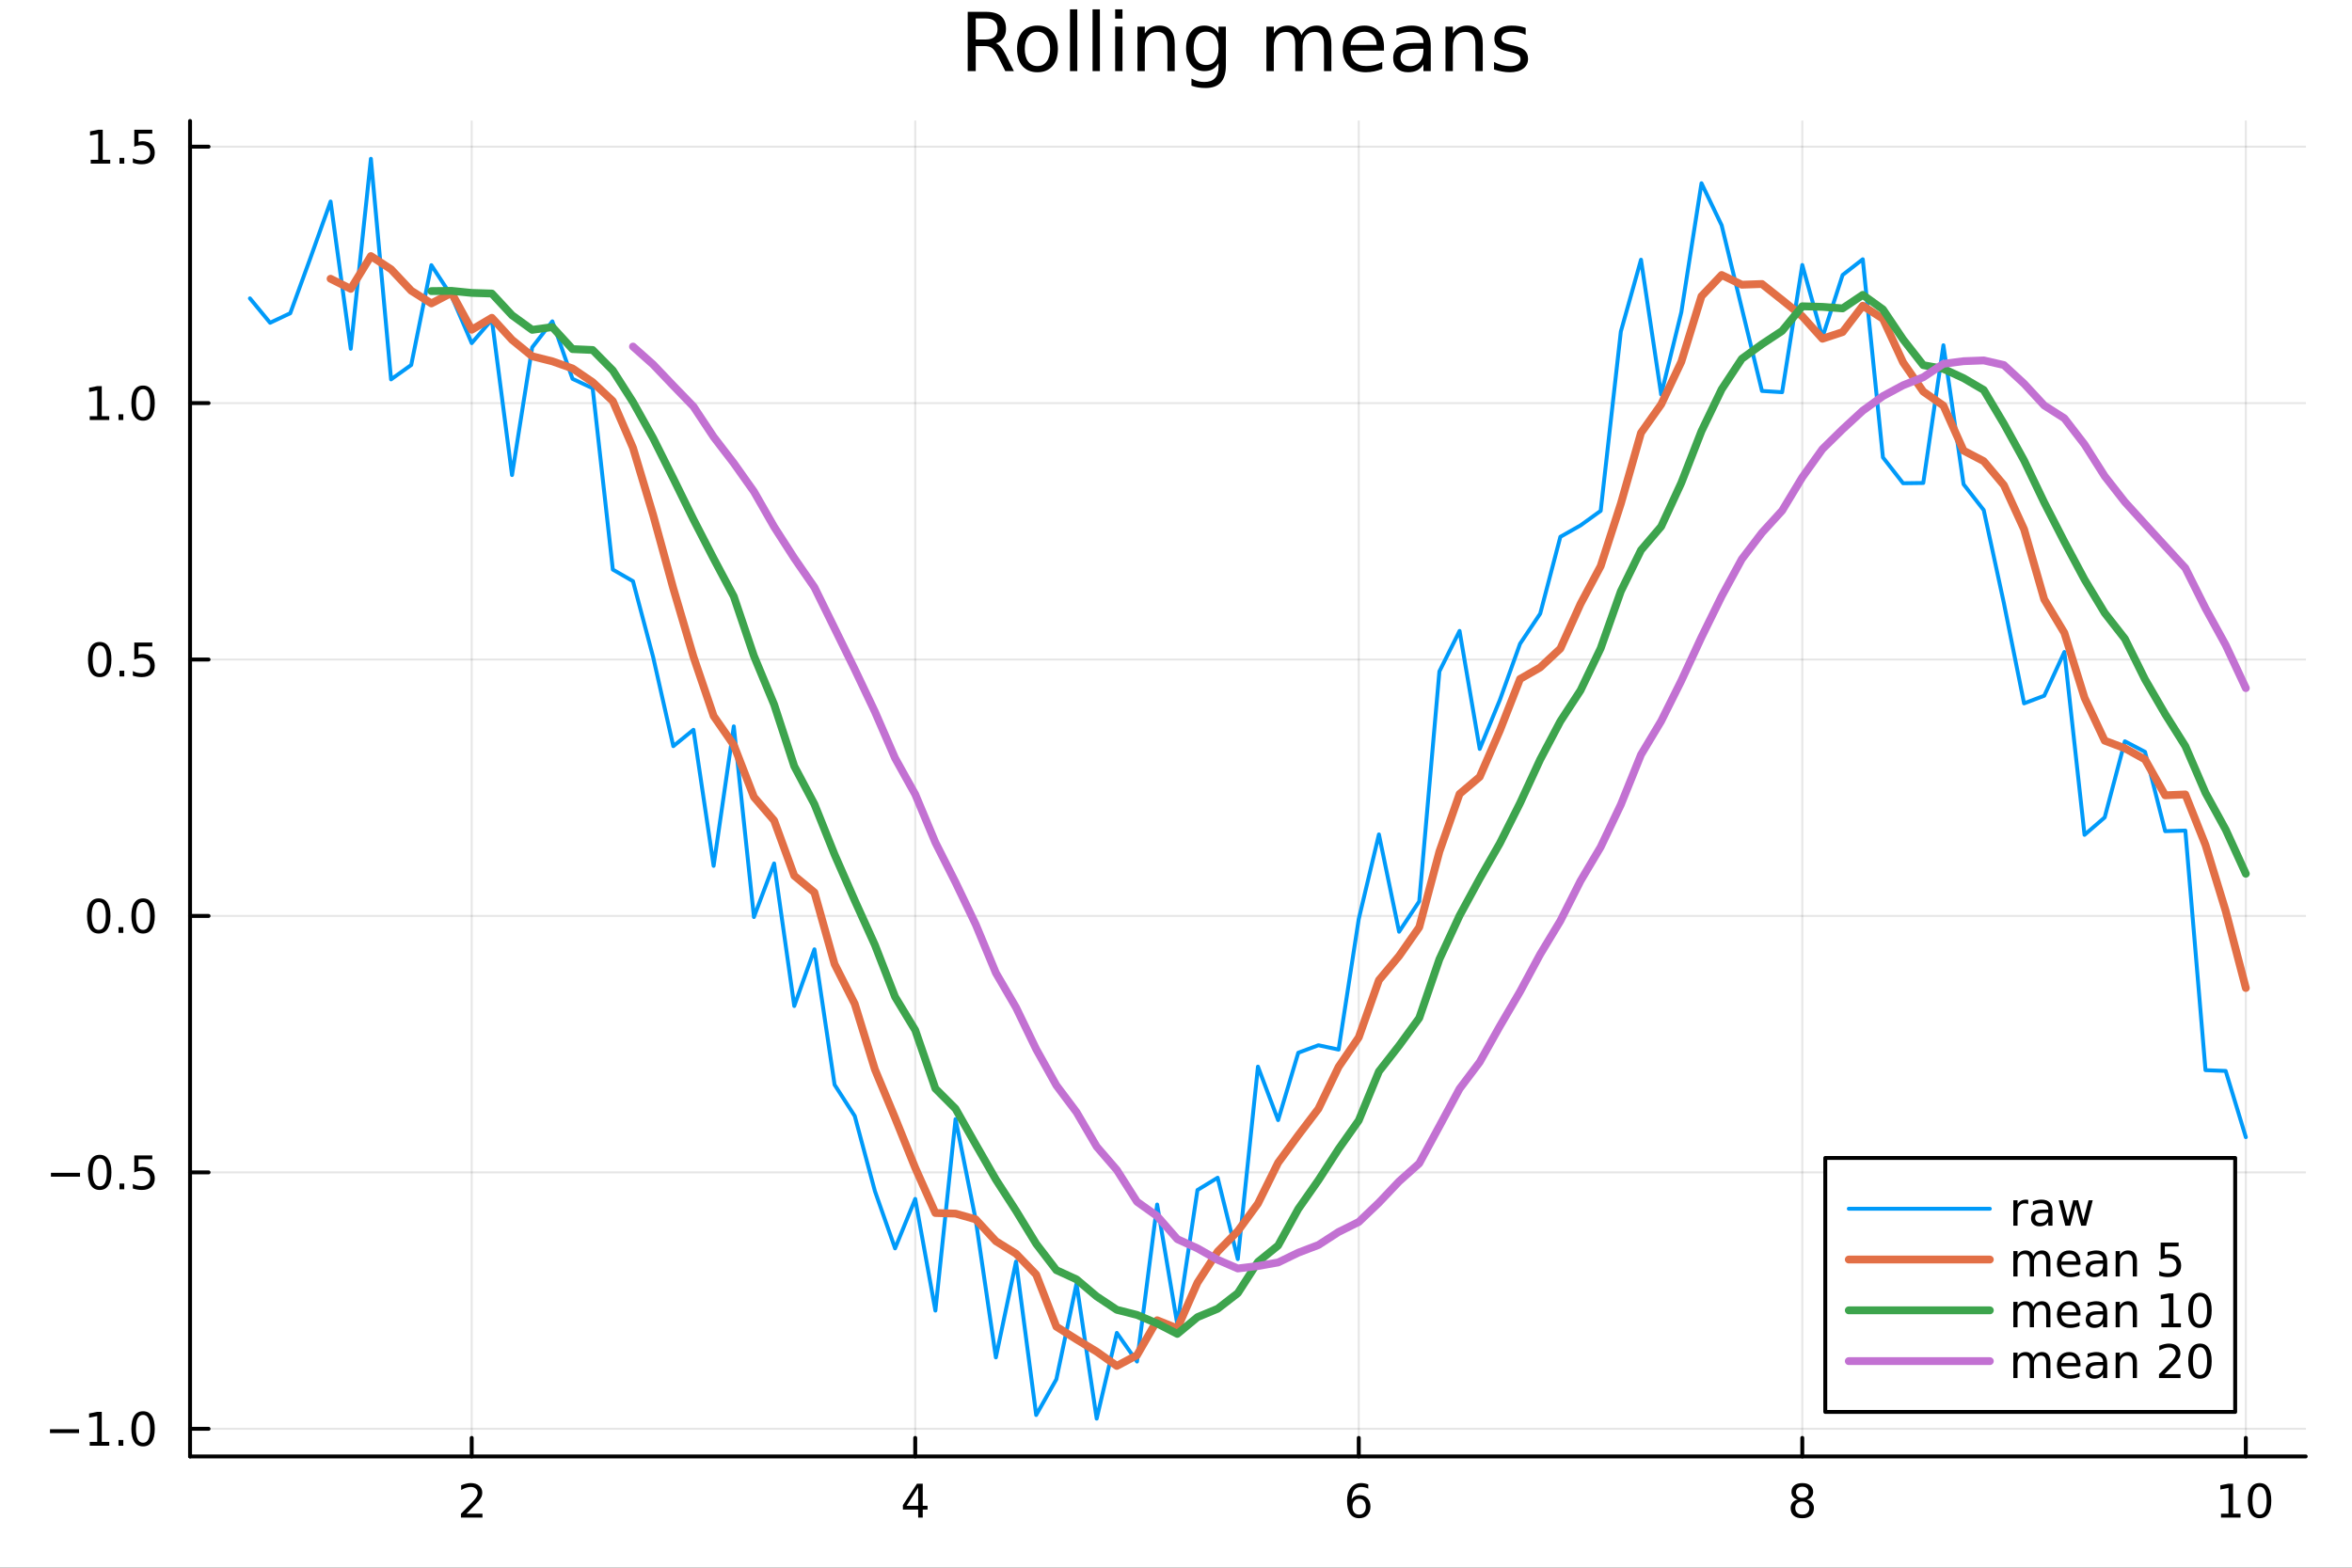 <?xml version="1.0" encoding="utf-8"?>
<svg xmlns="http://www.w3.org/2000/svg" xmlns:xlink="http://www.w3.org/1999/xlink" width="600" height="400" viewBox="0 0 2400 1600">
<rect x="0" y="0" width="2400" height="1600" fill="#333333" stroke="none"/>
<defs>
  <clipPath id="clip100">
    <rect x="0" y="0" width="2400" height="1600"/>
  </clipPath>
</defs>
<path clip-path="url(#clip100)" d="M0 1600 L2400 1600 L2400 0 L0 0  Z" fill="#ffffff" fill-rule="evenodd" fill-opacity="1"/>
<defs>
  <clipPath id="clip101">
    <rect x="480" y="0" width="1681" height="1600"/>
  </clipPath>
</defs>
<path clip-path="url(#clip100)" d="M193.936 1486.45 L2352.76 1486.45 L2352.76 123.472 L193.936 123.472  Z" fill="#ffffff" fill-rule="evenodd" fill-opacity="1"/>
<defs>
  <clipPath id="clip102">
    <rect x="193" y="123" width="2160" height="1364"/>
  </clipPath>
</defs>
<polyline clip-path="url(#clip102)" style="stroke:#000000; stroke-linecap:round; stroke-linejoin:round; stroke-width:2; stroke-opacity:0.1; fill:none" points="481.326,1486.45 481.326,123.472 "/>
<polyline clip-path="url(#clip102)" style="stroke:#000000; stroke-linecap:round; stroke-linejoin:round; stroke-width:2; stroke-opacity:0.1; fill:none" points="933.909,1486.45 933.909,123.472 "/>
<polyline clip-path="url(#clip102)" style="stroke:#000000; stroke-linecap:round; stroke-linejoin:round; stroke-width:2; stroke-opacity:0.1; fill:none" points="1386.49,1486.45 1386.49,123.472 "/>
<polyline clip-path="url(#clip102)" style="stroke:#000000; stroke-linecap:round; stroke-linejoin:round; stroke-width:2; stroke-opacity:0.1; fill:none" points="1839.07,1486.45 1839.07,123.472 "/>
<polyline clip-path="url(#clip102)" style="stroke:#000000; stroke-linecap:round; stroke-linejoin:round; stroke-width:2; stroke-opacity:0.1; fill:none" points="2291.66,1486.45 2291.66,123.472 "/>
<polyline clip-path="url(#clip100)" style="stroke:#000000; stroke-linecap:round; stroke-linejoin:round; stroke-width:4; stroke-opacity:1; fill:none" points="193.936,1486.45 2352.76,1486.45 "/>
<polyline clip-path="url(#clip100)" style="stroke:#000000; stroke-linecap:round; stroke-linejoin:round; stroke-width:4; stroke-opacity:1; fill:none" points="481.326,1486.45 481.326,1467.55 "/>
<polyline clip-path="url(#clip100)" style="stroke:#000000; stroke-linecap:round; stroke-linejoin:round; stroke-width:4; stroke-opacity:1; fill:none" points="933.909,1486.45 933.909,1467.55 "/>
<polyline clip-path="url(#clip100)" style="stroke:#000000; stroke-linecap:round; stroke-linejoin:round; stroke-width:4; stroke-opacity:1; fill:none" points="1386.49,1486.45 1386.49,1467.55 "/>
<polyline clip-path="url(#clip100)" style="stroke:#000000; stroke-linecap:round; stroke-linejoin:round; stroke-width:4; stroke-opacity:1; fill:none" points="1839.07,1486.45 1839.07,1467.55 "/>
<polyline clip-path="url(#clip100)" style="stroke:#000000; stroke-linecap:round; stroke-linejoin:round; stroke-width:4; stroke-opacity:1; fill:none" points="2291.66,1486.45 2291.66,1467.55 "/>
<path clip-path="url(#clip100)" d="M475.979 1544.91 L492.298 1544.91 L492.298 1548.85 L470.354 1548.85 L470.354 1544.91 Q473.016 1542.16 477.599 1537.53 Q482.206 1532.88 483.386 1531.53 Q485.632 1529.01 486.511 1527.27 Q487.414 1525.51 487.414 1523.82 Q487.414 1521.07 485.47 1519.33 Q483.548 1517.6 480.446 1517.6 Q478.247 1517.6 475.794 1518.36 Q473.363 1519.13 470.585 1520.68 L470.585 1515.95 Q473.409 1514.82 475.863 1514.24 Q478.317 1513.66 480.354 1513.66 Q485.724 1513.66 488.919 1516.35 Q492.113 1519.03 492.113 1523.52 Q492.113 1525.65 491.303 1527.57 Q490.516 1529.47 488.409 1532.07 Q487.831 1532.74 484.729 1535.95 Q481.627 1539.15 475.979 1544.91 Z" fill="#000000" fill-rule="evenodd" fill-opacity="1" /><path clip-path="url(#clip100)" d="M936.918 1518.36 L925.113 1536.81 L936.918 1536.81 L936.918 1518.36 M935.691 1514.29 L941.571 1514.29 L941.571 1536.81 L946.501 1536.81 L946.501 1540.7 L941.571 1540.7 L941.571 1548.85 L936.918 1548.85 L936.918 1540.7 L921.316 1540.7 L921.316 1536.19 L935.691 1514.29 Z" fill="#000000" fill-rule="evenodd" fill-opacity="1" /><path clip-path="url(#clip100)" d="M1386.9 1529.7 Q1383.75 1529.7 1381.9 1531.86 Q1380.07 1534.01 1380.07 1537.76 Q1380.07 1541.49 1381.9 1543.66 Q1383.75 1545.82 1386.9 1545.82 Q1390.04 1545.82 1391.87 1543.66 Q1393.73 1541.49 1393.73 1537.76 Q1393.73 1534.01 1391.87 1531.86 Q1390.04 1529.7 1386.9 1529.7 M1396.18 1515.05 L1396.18 1519.31 Q1394.42 1518.48 1392.61 1518.04 Q1390.83 1517.6 1389.07 1517.6 Q1384.44 1517.6 1381.99 1520.72 Q1379.56 1523.85 1379.21 1530.17 Q1380.58 1528.15 1382.64 1527.09 Q1384.7 1526 1387.17 1526 Q1392.38 1526 1395.39 1529.17 Q1398.42 1532.32 1398.42 1537.76 Q1398.42 1543.08 1395.28 1546.3 Q1392.13 1549.52 1386.9 1549.52 Q1380.9 1549.52 1377.73 1544.94 Q1374.56 1540.33 1374.56 1531.6 Q1374.56 1523.41 1378.45 1518.55 Q1382.34 1513.66 1388.89 1513.66 Q1390.65 1513.66 1392.43 1514.01 Q1394.23 1514.36 1396.18 1515.05 Z" fill="#000000" fill-rule="evenodd" fill-opacity="1" /><path clip-path="url(#clip100)" d="M1839.07 1532.44 Q1835.74 1532.44 1833.82 1534.22 Q1831.92 1536 1831.92 1539.13 Q1831.92 1542.25 1833.82 1544.03 Q1835.74 1545.82 1839.07 1545.82 Q1842.41 1545.82 1844.33 1544.03 Q1846.25 1542.23 1846.25 1539.13 Q1846.25 1536 1844.33 1534.22 Q1842.43 1532.44 1839.07 1532.44 M1834.4 1530.45 Q1831.39 1529.7 1829.7 1527.64 Q1828.03 1525.58 1828.03 1522.62 Q1828.03 1518.48 1830.97 1516.07 Q1833.94 1513.66 1839.07 1513.66 Q1844.24 1513.66 1847.18 1516.07 Q1850.12 1518.48 1850.12 1522.62 Q1850.12 1525.58 1848.43 1527.64 Q1846.76 1529.7 1843.77 1530.45 Q1847.15 1531.23 1849.03 1533.52 Q1850.93 1535.82 1850.93 1539.13 Q1850.93 1544.15 1847.85 1546.83 Q1844.79 1549.52 1839.07 1549.52 Q1833.36 1549.52 1830.28 1546.83 Q1827.22 1544.15 1827.22 1539.13 Q1827.22 1535.82 1829.12 1533.52 Q1831.02 1531.23 1834.4 1530.45 M1832.69 1523.06 Q1832.69 1525.75 1834.35 1527.25 Q1836.04 1528.76 1839.07 1528.76 Q1842.08 1528.76 1843.77 1527.25 Q1845.49 1525.75 1845.49 1523.06 Q1845.49 1520.38 1843.77 1518.87 Q1842.08 1517.37 1839.07 1517.37 Q1836.04 1517.37 1834.35 1518.87 Q1832.69 1520.38 1832.69 1523.06 Z" fill="#000000" fill-rule="evenodd" fill-opacity="1" /><path clip-path="url(#clip100)" d="M2266.34 1544.91 L2273.98 1544.91 L2273.98 1518.55 L2265.67 1520.21 L2265.67 1515.95 L2273.94 1514.29 L2278.61 1514.29 L2278.61 1544.91 L2286.25 1544.91 L2286.25 1548.85 L2266.34 1548.85 L2266.34 1544.91 Z" fill="#000000" fill-rule="evenodd" fill-opacity="1" /><path clip-path="url(#clip100)" d="M2305.7 1517.37 Q2302.09 1517.37 2300.26 1520.93 Q2298.45 1524.47 2298.45 1531.6 Q2298.45 1538.71 2300.26 1542.27 Q2302.09 1545.82 2305.7 1545.82 Q2309.33 1545.82 2311.14 1542.27 Q2312.96 1538.71 2312.96 1531.6 Q2312.96 1524.47 2311.14 1520.93 Q2309.33 1517.37 2305.7 1517.37 M2305.7 1513.66 Q2311.51 1513.66 2314.56 1518.27 Q2317.64 1522.85 2317.64 1531.6 Q2317.64 1540.33 2314.56 1544.94 Q2311.51 1549.52 2305.7 1549.52 Q2299.89 1549.52 2296.81 1544.94 Q2293.75 1540.33 2293.75 1531.6 Q2293.75 1522.85 2296.81 1518.27 Q2299.89 1513.66 2305.7 1513.66 Z" fill="#000000" fill-rule="evenodd" fill-opacity="1" /><polyline clip-path="url(#clip102)" style="stroke:#000000; stroke-linecap:round; stroke-linejoin:round; stroke-width:2; stroke-opacity:0.1; fill:none" points="193.936,1458.24 2352.76,1458.24 "/>
<polyline clip-path="url(#clip102)" style="stroke:#000000; stroke-linecap:round; stroke-linejoin:round; stroke-width:2; stroke-opacity:0.1; fill:none" points="193.936,1196.54 2352.76,1196.54 "/>
<polyline clip-path="url(#clip102)" style="stroke:#000000; stroke-linecap:round; stroke-linejoin:round; stroke-width:2; stroke-opacity:0.1; fill:none" points="193.936,934.827 2352.76,934.827 "/>
<polyline clip-path="url(#clip102)" style="stroke:#000000; stroke-linecap:round; stroke-linejoin:round; stroke-width:2; stroke-opacity:0.1; fill:none" points="193.936,673.118 2352.76,673.118 "/>
<polyline clip-path="url(#clip102)" style="stroke:#000000; stroke-linecap:round; stroke-linejoin:round; stroke-width:2; stroke-opacity:0.1; fill:none" points="193.936,411.409 2352.76,411.409 "/>
<polyline clip-path="url(#clip102)" style="stroke:#000000; stroke-linecap:round; stroke-linejoin:round; stroke-width:2; stroke-opacity:0.1; fill:none" points="193.936,149.7 2352.76,149.7 "/>
<polyline clip-path="url(#clip100)" style="stroke:#000000; stroke-linecap:round; stroke-linejoin:round; stroke-width:4; stroke-opacity:1; fill:none" points="193.936,1486.45 193.936,123.472 "/>
<polyline clip-path="url(#clip100)" style="stroke:#000000; stroke-linecap:round; stroke-linejoin:round; stroke-width:4; stroke-opacity:1; fill:none" points="193.936,1458.24 212.834,1458.24 "/>
<polyline clip-path="url(#clip100)" style="stroke:#000000; stroke-linecap:round; stroke-linejoin:round; stroke-width:4; stroke-opacity:1; fill:none" points="193.936,1196.54 212.834,1196.54 "/>
<polyline clip-path="url(#clip100)" style="stroke:#000000; stroke-linecap:round; stroke-linejoin:round; stroke-width:4; stroke-opacity:1; fill:none" points="193.936,934.827 212.834,934.827 "/>
<polyline clip-path="url(#clip100)" style="stroke:#000000; stroke-linecap:round; stroke-linejoin:round; stroke-width:4; stroke-opacity:1; fill:none" points="193.936,673.118 212.834,673.118 "/>
<polyline clip-path="url(#clip100)" style="stroke:#000000; stroke-linecap:round; stroke-linejoin:round; stroke-width:4; stroke-opacity:1; fill:none" points="193.936,411.409 212.834,411.409 "/>
<polyline clip-path="url(#clip100)" style="stroke:#000000; stroke-linecap:round; stroke-linejoin:round; stroke-width:4; stroke-opacity:1; fill:none" points="193.936,149.7 212.834,149.7 "/>
<path clip-path="url(#clip100)" d="M50.992 1458.7 L80.668 1458.7 L80.668 1462.63 L50.992 1462.63 L50.992 1458.7 Z" fill="#000000" fill-rule="evenodd" fill-opacity="1" /><path clip-path="url(#clip100)" d="M91.571 1471.59 L99.21 1471.59 L99.21 1445.22 L90.899 1446.89 L90.899 1442.63 L99.163 1440.96 L103.839 1440.96 L103.839 1471.59 L111.478 1471.59 L111.478 1475.52 L91.571 1475.52 L91.571 1471.59 Z" fill="#000000" fill-rule="evenodd" fill-opacity="1" /><path clip-path="url(#clip100)" d="M120.922 1469.64 L125.807 1469.64 L125.807 1475.52 L120.922 1475.52 L120.922 1469.64 Z" fill="#000000" fill-rule="evenodd" fill-opacity="1" /><path clip-path="url(#clip100)" d="M145.992 1444.04 Q142.381 1444.04 140.552 1447.61 Q138.746 1451.15 138.746 1458.28 Q138.746 1465.39 140.552 1468.95 Q142.381 1472.49 145.992 1472.49 Q149.626 1472.49 151.431 1468.95 Q153.26 1465.39 153.26 1458.28 Q153.26 1451.15 151.431 1447.61 Q149.626 1444.04 145.992 1444.04 M145.992 1440.34 Q151.802 1440.34 154.857 1444.95 Q157.936 1449.53 157.936 1458.28 Q157.936 1467.01 154.857 1471.61 Q151.802 1476.2 145.992 1476.2 Q140.181 1476.2 137.103 1471.61 Q134.047 1467.01 134.047 1458.28 Q134.047 1449.53 137.103 1444.95 Q140.181 1440.34 145.992 1440.34 Z" fill="#000000" fill-rule="evenodd" fill-opacity="1" /><path clip-path="url(#clip100)" d="M51.987 1196.99 L81.663 1196.99 L81.663 1200.92 L51.987 1200.92 L51.987 1196.99 Z" fill="#000000" fill-rule="evenodd" fill-opacity="1" /><path clip-path="url(#clip100)" d="M101.756 1182.33 Q98.145 1182.33 96.316 1185.9 Q94.51 1189.44 94.51 1196.57 Q94.51 1203.68 96.316 1207.24 Q98.145 1210.78 101.756 1210.78 Q105.39 1210.78 107.196 1207.24 Q109.024 1203.68 109.024 1196.57 Q109.024 1189.44 107.196 1185.9 Q105.39 1182.33 101.756 1182.33 M101.756 1178.63 Q107.566 1178.63 110.621 1183.24 Q113.7 1187.82 113.7 1196.57 Q113.7 1205.3 110.621 1209.9 Q107.566 1214.49 101.756 1214.49 Q95.946 1214.49 92.867 1209.9 Q89.811 1205.3 89.811 1196.57 Q89.811 1187.82 92.867 1183.24 Q95.946 1178.63 101.756 1178.63 Z" fill="#000000" fill-rule="evenodd" fill-opacity="1" /><path clip-path="url(#clip100)" d="M121.918 1207.94 L126.802 1207.94 L126.802 1213.82 L121.918 1213.82 L121.918 1207.94 Z" fill="#000000" fill-rule="evenodd" fill-opacity="1" /><path clip-path="url(#clip100)" d="M137.033 1179.26 L155.39 1179.26 L155.39 1183.19 L141.316 1183.19 L141.316 1191.66 Q142.334 1191.32 143.353 1191.15 Q144.371 1190.97 145.39 1190.97 Q151.177 1190.97 154.556 1194.14 Q157.936 1197.31 157.936 1202.73 Q157.936 1208.31 154.464 1211.41 Q150.992 1214.49 144.672 1214.49 Q142.496 1214.49 140.228 1214.12 Q137.982 1213.75 135.575 1213.01 L135.575 1208.31 Q137.658 1209.44 139.881 1210 Q142.103 1210.55 144.58 1210.55 Q148.584 1210.55 150.922 1208.44 Q153.26 1206.34 153.26 1202.73 Q153.26 1199.12 150.922 1197.01 Q148.584 1194.9 144.58 1194.9 Q142.705 1194.9 140.83 1195.32 Q138.978 1195.74 137.033 1196.62 L137.033 1179.26 Z" fill="#000000" fill-rule="evenodd" fill-opacity="1" /><path clip-path="url(#clip100)" d="M100.76 920.625 Q97.149 920.625 95.321 924.19 Q93.515 927.732 93.515 934.861 Q93.515 941.968 95.321 945.533 Q97.149 949.074 100.76 949.074 Q104.395 949.074 106.2 945.533 Q108.029 941.968 108.029 934.861 Q108.029 927.732 106.2 924.19 Q104.395 920.625 100.76 920.625 M100.76 916.922 Q106.571 916.922 109.626 921.528 Q112.705 926.111 112.705 934.861 Q112.705 943.588 109.626 948.195 Q106.571 952.778 100.76 952.778 Q94.95 952.778 91.871 948.195 Q88.816 943.588 88.816 934.861 Q88.816 926.111 91.871 921.528 Q94.95 916.922 100.76 916.922 Z" fill="#000000" fill-rule="evenodd" fill-opacity="1" /><path clip-path="url(#clip100)" d="M120.922 946.227 L125.807 946.227 L125.807 952.107 L120.922 952.107 L120.922 946.227 Z" fill="#000000" fill-rule="evenodd" fill-opacity="1" /><path clip-path="url(#clip100)" d="M145.992 920.625 Q142.381 920.625 140.552 924.19 Q138.746 927.732 138.746 934.861 Q138.746 941.968 140.552 945.533 Q142.381 949.074 145.992 949.074 Q149.626 949.074 151.431 945.533 Q153.26 941.968 153.26 934.861 Q153.26 927.732 151.431 924.19 Q149.626 920.625 145.992 920.625 M145.992 916.922 Q151.802 916.922 154.857 921.528 Q157.936 926.111 157.936 934.861 Q157.936 943.588 154.857 948.195 Q151.802 952.778 145.992 952.778 Q140.181 952.778 137.103 948.195 Q134.047 943.588 134.047 934.861 Q134.047 926.111 137.103 921.528 Q140.181 916.922 145.992 916.922 Z" fill="#000000" fill-rule="evenodd" fill-opacity="1" /><path clip-path="url(#clip100)" d="M101.756 658.917 Q98.145 658.917 96.316 662.481 Q94.51 666.023 94.51 673.153 Q94.51 680.259 96.316 683.824 Q98.145 687.365 101.756 687.365 Q105.39 687.365 107.196 683.824 Q109.024 680.259 109.024 673.153 Q109.024 666.023 107.196 662.481 Q105.39 658.917 101.756 658.917 M101.756 655.213 Q107.566 655.213 110.621 659.819 Q113.7 664.403 113.7 673.153 Q113.7 681.879 110.621 686.486 Q107.566 691.069 101.756 691.069 Q95.946 691.069 92.867 686.486 Q89.811 681.879 89.811 673.153 Q89.811 664.403 92.867 659.819 Q95.946 655.213 101.756 655.213 Z" fill="#000000" fill-rule="evenodd" fill-opacity="1" /><path clip-path="url(#clip100)" d="M121.918 684.518 L126.802 684.518 L126.802 690.398 L121.918 690.398 L121.918 684.518 Z" fill="#000000" fill-rule="evenodd" fill-opacity="1" /><path clip-path="url(#clip100)" d="M137.033 655.838 L155.39 655.838 L155.39 659.773 L141.316 659.773 L141.316 668.245 Q142.334 667.898 143.353 667.736 Q144.371 667.551 145.39 667.551 Q151.177 667.551 154.556 670.722 Q157.936 673.893 157.936 679.31 Q157.936 684.889 154.464 687.99 Q150.992 691.069 144.672 691.069 Q142.496 691.069 140.228 690.699 Q137.982 690.328 135.575 689.588 L135.575 684.889 Q137.658 686.023 139.881 686.578 Q142.103 687.134 144.58 687.134 Q148.584 687.134 150.922 685.028 Q153.26 682.921 153.26 679.31 Q153.26 675.699 150.922 673.592 Q148.584 671.486 144.58 671.486 Q142.705 671.486 140.83 671.903 Q138.978 672.319 137.033 673.199 L137.033 655.838 Z" fill="#000000" fill-rule="evenodd" fill-opacity="1" /><path clip-path="url(#clip100)" d="M91.571 424.754 L99.21 424.754 L99.21 398.388 L90.899 400.055 L90.899 395.796 L99.163 394.129 L103.839 394.129 L103.839 424.754 L111.478 424.754 L111.478 428.689 L91.571 428.689 L91.571 424.754 Z" fill="#000000" fill-rule="evenodd" fill-opacity="1" /><path clip-path="url(#clip100)" d="M120.922 422.81 L125.807 422.81 L125.807 428.689 L120.922 428.689 L120.922 422.81 Z" fill="#000000" fill-rule="evenodd" fill-opacity="1" /><path clip-path="url(#clip100)" d="M145.992 397.208 Q142.381 397.208 140.552 400.773 Q138.746 404.314 138.746 411.444 Q138.746 418.55 140.552 422.115 Q142.381 425.657 145.992 425.657 Q149.626 425.657 151.431 422.115 Q153.26 418.55 153.26 411.444 Q153.26 404.314 151.431 400.773 Q149.626 397.208 145.992 397.208 M145.992 393.504 Q151.802 393.504 154.857 398.111 Q157.936 402.694 157.936 411.444 Q157.936 420.171 154.857 424.777 Q151.802 429.36 145.992 429.36 Q140.181 429.36 137.103 424.777 Q134.047 420.171 134.047 411.444 Q134.047 402.694 137.103 398.111 Q140.181 393.504 145.992 393.504 Z" fill="#000000" fill-rule="evenodd" fill-opacity="1" /><path clip-path="url(#clip100)" d="M92.566 163.045 L100.205 163.045 L100.205 136.68 L91.895 138.346 L91.895 134.087 L100.159 132.42 L104.834 132.42 L104.834 163.045 L112.473 163.045 L112.473 166.98 L92.566 166.98 L92.566 163.045 Z" fill="#000000" fill-rule="evenodd" fill-opacity="1" /><path clip-path="url(#clip100)" d="M121.918 161.101 L126.802 161.101 L126.802 166.98 L121.918 166.98 L121.918 161.101 Z" fill="#000000" fill-rule="evenodd" fill-opacity="1" /><path clip-path="url(#clip100)" d="M137.033 132.42 L155.39 132.42 L155.39 136.356 L141.316 136.356 L141.316 144.828 Q142.334 144.481 143.353 144.318 Q144.371 144.133 145.39 144.133 Q151.177 144.133 154.556 147.305 Q157.936 150.476 157.936 155.892 Q157.936 161.471 154.464 164.573 Q150.992 167.652 144.672 167.652 Q142.496 167.652 140.228 167.281 Q137.982 166.911 135.575 166.17 L135.575 161.471 Q137.658 162.605 139.881 163.161 Q142.103 163.717 144.58 163.717 Q148.584 163.717 150.922 161.61 Q153.26 159.504 153.26 155.892 Q153.26 152.281 150.922 150.175 Q148.584 148.068 144.58 148.068 Q142.705 148.068 140.83 148.485 Q138.978 148.902 137.033 149.781 L137.033 132.42 Z" fill="#000000" fill-rule="evenodd" fill-opacity="1" /><path clip-path="url(#clip100)" d="M1016.15 44.22 Q1018.79 45.111 1021.26 48.028 Q1023.77 50.944 1026.28 56.048 L1034.59 72.576 L1025.8 72.576 L1018.06 57.061 Q1015.06 50.985 1012.22 49 Q1009.43 47.015 1004.57 47.015 L995.656 47.015 L995.656 72.576 L987.474 72.576 L987.474 12.096 L1005.95 12.096 Q1016.32 12.096 1021.42 16.43 Q1026.52 20.765 1026.52 29.515 Q1026.52 35.227 1023.85 38.994 Q1021.22 42.761 1016.15 44.22 M995.656 18.82 L995.656 40.29 L1005.95 40.29 Q1011.86 40.29 1014.86 37.576 Q1017.9 34.822 1017.9 29.515 Q1017.9 24.208 1014.86 21.535 Q1011.86 18.82 1005.95 18.82 L995.656 18.82 Z" fill="#000000" fill-rule="evenodd" fill-opacity="1" /><path clip-path="url(#clip100)" d="M1058.65 32.431 Q1052.65 32.431 1049.17 37.131 Q1045.69 41.789 1045.69 49.931 Q1045.69 58.074 1049.13 62.773 Q1052.61 67.431 1058.65 67.431 Q1064.6 67.431 1068.09 62.732 Q1071.57 58.033 1071.57 49.931 Q1071.57 41.87 1068.09 37.171 Q1064.6 32.431 1058.65 32.431 M1058.65 26.112 Q1068.37 26.112 1073.92 32.431 Q1079.47 38.751 1079.47 49.931 Q1079.47 61.071 1073.92 67.431 Q1068.37 73.751 1058.65 73.751 Q1048.89 73.751 1043.34 67.431 Q1037.83 61.071 1037.83 49.931 Q1037.83 38.751 1043.34 32.431 Q1048.89 26.112 1058.65 26.112 Z" fill="#000000" fill-rule="evenodd" fill-opacity="1" /><path clip-path="url(#clip100)" d="M1091.82 9.544 L1099.28 9.544 L1099.28 72.576 L1091.82 72.576 L1091.82 9.544 Z" fill="#000000" fill-rule="evenodd" fill-opacity="1" /><path clip-path="url(#clip100)" d="M1114.87 9.544 L1122.33 9.544 L1122.33 72.576 L1114.87 72.576 L1114.87 9.544 Z" fill="#000000" fill-rule="evenodd" fill-opacity="1" /><path clip-path="url(#clip100)" d="M1137.92 27.206 L1145.38 27.206 L1145.38 72.576 L1137.92 72.576 L1137.92 27.206 M1137.92 9.544 L1145.38 9.544 L1145.38 18.983 L1137.92 18.983 L1137.92 9.544 Z" fill="#000000" fill-rule="evenodd" fill-opacity="1" /><path clip-path="url(#clip100)" d="M1198.69 45.192 L1198.69 72.576 L1191.23 72.576 L1191.23 45.435 Q1191.23 38.994 1188.72 35.794 Q1186.21 32.594 1181.19 32.594 Q1175.15 32.594 1171.67 36.442 Q1168.18 40.29 1168.18 46.934 L1168.18 72.576 L1160.69 72.576 L1160.69 27.206 L1168.18 27.206 L1168.18 34.254 Q1170.86 30.163 1174.46 28.138 Q1178.11 26.112 1182.85 26.112 Q1190.67 26.112 1194.68 30.973 Q1198.69 35.794 1198.69 45.192 Z" fill="#000000" fill-rule="evenodd" fill-opacity="1" /><path clip-path="url(#clip100)" d="M1243.41 49.364 Q1243.41 41.263 1240.05 36.806 Q1236.73 32.35 1230.69 32.35 Q1224.69 32.35 1221.33 36.806 Q1218.01 41.263 1218.01 49.364 Q1218.01 57.426 1221.33 61.882 Q1224.69 66.338 1230.69 66.338 Q1236.73 66.338 1240.05 61.882 Q1243.41 57.426 1243.41 49.364 M1250.86 66.945 Q1250.86 78.531 1245.72 84.162 Q1240.57 89.833 1229.96 89.833 Q1226.03 89.833 1222.55 89.225 Q1219.06 88.658 1215.78 87.443 L1215.78 80.192 Q1219.06 81.974 1222.26 82.825 Q1225.46 83.675 1228.79 83.675 Q1236.12 83.675 1239.76 79.827 Q1243.41 76.019 1243.41 68.282 L1243.41 64.596 Q1241.1 68.606 1237.5 70.591 Q1233.89 72.576 1228.87 72.576 Q1220.52 72.576 1215.42 66.216 Q1210.31 59.856 1210.31 49.364 Q1210.31 38.832 1215.42 32.472 Q1220.52 26.112 1228.87 26.112 Q1233.89 26.112 1237.5 28.097 Q1241.1 30.082 1243.41 34.092 L1243.41 27.206 L1250.86 27.206 L1250.86 66.945 Z" fill="#000000" fill-rule="evenodd" fill-opacity="1" /><path clip-path="url(#clip100)" d="M1327.91 35.915 Q1330.71 30.892 1334.6 28.502 Q1338.48 26.112 1343.75 26.112 Q1350.84 26.112 1354.69 31.095 Q1358.54 36.037 1358.54 45.192 L1358.54 72.576 L1351.04 72.576 L1351.04 45.435 Q1351.04 38.913 1348.73 35.753 Q1346.42 32.594 1341.68 32.594 Q1335.89 32.594 1332.53 36.442 Q1329.17 40.29 1329.17 46.934 L1329.17 72.576 L1321.67 72.576 L1321.67 45.435 Q1321.67 38.873 1319.36 35.753 Q1317.06 32.594 1312.23 32.594 Q1306.52 32.594 1303.16 36.482 Q1299.8 40.331 1299.8 46.934 L1299.8 72.576 L1292.3 72.576 L1292.3 27.206 L1299.8 27.206 L1299.8 34.254 Q1302.35 30.082 1305.92 28.097 Q1309.48 26.112 1314.38 26.112 Q1319.32 26.112 1322.77 28.624 Q1326.25 31.135 1327.91 35.915 Z" fill="#000000" fill-rule="evenodd" fill-opacity="1" /><path clip-path="url(#clip100)" d="M1412.21 48.028 L1412.21 51.673 L1377.94 51.673 Q1378.43 59.37 1382.56 63.421 Q1386.73 67.431 1394.14 67.431 Q1398.44 67.431 1402.45 66.378 Q1406.5 65.325 1410.47 63.218 L1410.47 70.267 Q1406.46 71.968 1402.25 72.86 Q1398.03 73.751 1393.7 73.751 Q1382.84 73.751 1376.48 67.431 Q1370.16 61.112 1370.16 50.337 Q1370.16 39.197 1376.16 32.675 Q1382.19 26.112 1392.4 26.112 Q1401.56 26.112 1406.86 32.026 Q1412.21 37.9 1412.21 48.028 M1404.76 45.84 Q1404.68 39.723 1401.31 36.077 Q1397.99 32.431 1392.48 32.431 Q1386.24 32.431 1382.48 35.956 Q1378.75 39.48 1378.18 45.88 L1404.76 45.84 Z" fill="#000000" fill-rule="evenodd" fill-opacity="1" /><path clip-path="url(#clip100)" d="M1445.06 49.769 Q1436.03 49.769 1432.55 51.835 Q1429.06 53.901 1429.06 58.884 Q1429.06 62.854 1431.66 65.203 Q1434.29 67.512 1438.78 67.512 Q1444.98 67.512 1448.71 63.137 Q1452.48 58.722 1452.48 51.43 L1452.48 49.769 L1445.06 49.769 M1459.93 46.691 L1459.93 72.576 L1452.48 72.576 L1452.48 65.689 Q1449.92 69.821 1446.12 71.806 Q1442.31 73.751 1436.8 73.751 Q1429.83 73.751 1425.7 69.862 Q1421.61 65.933 1421.61 59.37 Q1421.61 51.714 1426.71 47.825 Q1431.86 43.936 1442.03 43.936 L1452.48 43.936 L1452.48 43.207 Q1452.48 38.062 1449.07 35.267 Q1445.71 32.431 1439.6 32.431 Q1435.71 32.431 1432.02 33.363 Q1428.33 34.295 1424.93 36.158 L1424.93 29.272 Q1429.02 27.692 1432.87 26.922 Q1436.72 26.112 1440.36 26.112 Q1450.21 26.112 1455.07 31.216 Q1459.93 36.32 1459.93 46.691 Z" fill="#000000" fill-rule="evenodd" fill-opacity="1" /><path clip-path="url(#clip100)" d="M1513 45.192 L1513 72.576 L1505.54 72.576 L1505.54 45.435 Q1505.54 38.994 1503.03 35.794 Q1500.52 32.594 1495.5 32.594 Q1489.46 32.594 1485.98 36.442 Q1482.49 40.29 1482.49 46.934 L1482.49 72.576 L1475 72.576 L1475 27.206 L1482.49 27.206 L1482.49 34.254 Q1485.17 30.163 1488.77 28.138 Q1492.42 26.112 1497.16 26.112 Q1504.98 26.112 1508.99 30.973 Q1513 35.794 1513 45.192 Z" fill="#000000" fill-rule="evenodd" fill-opacity="1" /><path clip-path="url(#clip100)" d="M1556.79 28.543 L1556.79 35.591 Q1553.63 33.971 1550.23 33.161 Q1546.82 32.35 1543.18 32.35 Q1537.63 32.35 1534.83 34.052 Q1532.08 35.753 1532.08 39.156 Q1532.08 41.749 1534.06 43.248 Q1536.05 44.706 1542.04 46.043 L1544.59 46.61 Q1552.53 48.311 1555.86 51.43 Q1559.22 54.509 1559.22 60.059 Q1559.22 66.378 1554.2 70.064 Q1549.21 73.751 1540.46 73.751 Q1536.82 73.751 1532.85 73.022 Q1528.92 72.333 1524.54 70.915 L1524.54 63.218 Q1528.67 65.365 1532.68 66.459 Q1536.7 67.512 1540.62 67.512 Q1545.89 67.512 1548.73 65.73 Q1551.56 63.907 1551.56 60.626 Q1551.56 57.588 1549.5 55.967 Q1547.47 54.347 1540.54 52.848 L1537.95 52.24 Q1531.02 50.782 1527.95 47.785 Q1524.87 44.746 1524.87 39.48 Q1524.87 33.08 1529.4 29.596 Q1533.94 26.112 1542.29 26.112 Q1546.42 26.112 1550.06 26.72 Q1553.71 27.327 1556.79 28.543 Z" fill="#000000" fill-rule="evenodd" fill-opacity="1" /><polyline clip-path="url(#clip102)" style="stroke:#009af9; stroke-linecap:round; stroke-linejoin:round; stroke-width:4; stroke-opacity:1; fill:none" points="255.035,304.522 275.607,329.427 296.179,319.69 316.751,263.289 337.322,205.676 357.894,355.967 378.466,162.047 399.038,387.205 419.61,372.503 440.182,270.653 460.754,302.147 481.326,350.194 501.898,326.206 522.47,484.838 543.042,354.573 563.614,327.966 584.186,386.63 604.758,396.247 625.33,581.315 645.902,593.168 666.474,670.627 687.046,761.552 707.617,744.818 728.189,883.688 748.761,741.327 769.333,935.941 789.905,881.261 810.477,1026.74 831.049,968.888 851.621,1107.11 872.193,1139.03 892.765,1215.65 913.337,1274.09 933.909,1223.63 954.481,1337.59 975.053,1142.21 995.625,1244.94 1016.2,1385.39 1036.77,1287.57 1057.34,1444.19 1077.91,1407.73 1098.48,1310.18 1119.06,1447.87 1139.63,1360.36 1160.2,1389.62 1180.77,1229.36 1201.34,1351.54 1221.92,1214.55 1242.49,1201.99 1263.06,1285.03 1283.63,1088.62 1304.2,1143.2 1324.78,1074.44 1345.35,1066.78 1365.92,1071.23 1386.49,937.937 1407.06,851.616 1427.64,950.933 1448.21,919.925 1468.78,685.231 1489.35,643.926 1509.92,764.378 1530.5,714.304 1551.07,657.034 1571.64,626.281 1592.21,547.879 1612.78,536.221 1633.35,521.364 1653.93,338.339 1674.5,265.07 1695.07,402.654 1715.64,318.626 1736.21,187.012 1756.79,229.948 1777.36,314.685 1797.93,399.006 1818.5,400.283 1839.07,270.473 1859.65,344.141 1880.22,280.655 1900.79,264.618 1921.36,466.827 1941.93,493.202 1962.51,492.933 1983.08,352.373 2003.65,494.285 2024.22,520.632 2044.79,615.597 2065.37,717.865 2085.94,710.096 2106.51,665.427 2127.08,852.04 2147.65,834.263 2168.23,756.578 2188.8,767.34 2209.37,848.299 2229.94,847.694 2250.51,1092.21 2271.09,1093 2291.66,1160.61 "/>
<polyline clip-path="url(#clip102)" style="stroke:#e26f46; stroke-linecap:round; stroke-linejoin:round; stroke-width:8; stroke-opacity:1; fill:none" points="337.322,284.521 357.894,294.81 378.466,261.334 399.038,274.837 419.61,296.68 440.182,309.675 460.754,298.911 481.326,336.541 501.898,324.341 522.47,346.808 543.042,363.592 563.614,368.755 584.186,376.043 604.758,390.051 625.33,409.346 645.902,457.065 666.474,525.597 687.046,600.582 707.617,670.296 728.189,730.77 748.761,760.402 769.333,813.465 789.905,837.407 810.477,893.792 831.049,910.832 851.621,983.988 872.193,1024.61 892.765,1091.48 913.337,1140.95 933.909,1191.9 954.481,1238 975.053,1238.63 995.625,1244.49 1016.2,1266.75 1036.77,1279.54 1057.34,1300.86 1077.91,1353.96 1098.48,1367.01 1119.06,1379.51 1139.63,1394.07 1160.2,1383.15 1180.77,1347.48 1201.34,1355.75 1221.92,1309.09 1242.49,1277.41 1263.06,1256.49 1283.63,1228.35 1304.2,1186.68 1324.78,1158.66 1345.35,1131.62 1365.92,1088.86 1386.49,1058.72 1407.06,1000.4 1427.64,975.7 1448.21,946.329 1468.78,869.128 1489.35,810.326 1509.92,792.879 1530.5,745.553 1551.07,692.974 1571.64,681.184 1592.21,661.975 1612.78,616.344 1633.35,577.756 1653.93,514.017 1674.5,441.775 1695.07,412.73 1715.64,369.211 1736.21,302.34 1756.79,280.662 1777.36,290.585 1797.93,289.855 1818.5,306.187 1839.07,322.879 1859.65,345.718 1880.22,338.912 1900.79,312.034 1921.36,325.343 1941.93,369.889 1962.51,399.647 1983.08,413.991 2003.65,459.924 2024.22,470.685 2044.79,495.164 2065.37,540.151 2085.94,611.695 2106.51,645.923 2127.08,712.205 2147.65,755.938 2168.23,763.681 2188.8,775.13 2209.37,811.704 2229.94,810.835 2250.51,862.423 2271.09,929.708 2291.66,1008.36 "/>
<polyline clip-path="url(#clip102)" style="stroke:#3da44d; stroke-linecap:round; stroke-linejoin:round; stroke-width:8; stroke-opacity:1; fill:none" points="440.182,297.098 460.754,296.861 481.326,298.937 501.898,299.589 522.47,321.744 543.042,336.633 563.614,333.833 584.186,356.292 604.758,357.196 625.33,378.077 645.902,410.328 666.474,447.176 687.046,488.312 707.617,530.173 728.189,570.058 748.761,608.734 769.333,669.531 789.905,718.994 810.477,782.044 831.049,820.801 851.621,872.195 872.193,919.035 892.765,964.445 913.337,1017.37 933.909,1051.37 954.481,1110.99 975.053,1131.62 995.625,1167.99 1016.2,1203.85 1036.77,1235.72 1057.34,1269.43 1077.91,1296.3 1098.48,1305.75 1119.06,1323.13 1139.63,1336.8 1160.2,1342.01 1180.77,1350.72 1201.34,1361.38 1221.92,1344.3 1242.49,1335.74 1263.06,1319.82 1283.63,1287.91 1304.2,1271.21 1324.78,1233.87 1345.35,1204.51 1365.92,1172.67 1386.49,1143.53 1407.06,1093.54 1427.64,1067.18 1448.21,1038.97 1468.78,978.992 1489.35,934.523 1509.92,896.64 1530.5,860.626 1551.07,819.652 1571.64,775.156 1592.21,736.151 1612.78,704.611 1633.35,661.654 1653.93,603.496 1674.5,561.48 1695.07,537.352 1715.64,492.777 1736.21,440.048 1756.79,397.34 1777.36,366.18 1797.93,351.292 1818.5,337.699 1839.07,312.61 1859.65,313.19 1880.22,314.748 1900.79,300.945 1921.36,315.765 1941.93,346.384 1962.51,372.682 1983.08,376.451 2003.65,385.979 2024.22,398.014 2044.79,432.526 2065.37,469.899 2085.94,512.843 2106.51,552.924 2127.08,591.445 2147.65,625.551 2168.23,651.916 2188.8,693.412 2209.37,728.814 2229.94,761.52 2250.51,809.181 2271.09,846.695 2291.66,891.746 "/>
<polyline clip-path="url(#clip102)" style="stroke:#c271d2; stroke-linecap:round; stroke-linejoin:round; stroke-width:8; stroke-opacity:1; fill:none" points="645.902,353.713 666.474,372.018 687.046,393.625 707.617,414.881 728.189,445.901 748.761,472.683 769.333,501.682 789.905,537.643 810.477,569.62 831.049,599.439 851.621,641.262 872.193,683.106 892.765,726.379 913.337,773.773 933.909,810.712 954.481,859.863 975.053,900.575 995.625,943.491 1016.2,992.948 1036.77,1028.26 1057.34,1070.81 1077.91,1107.67 1098.48,1135.1 1119.06,1170.25 1139.63,1194.08 1160.2,1226.5 1180.77,1241.17 1201.34,1264.68 1221.92,1274.07 1242.49,1285.73 1263.06,1294.63 1283.63,1292.11 1304.2,1288.48 1324.78,1278.5 1345.35,1270.66 1365.92,1257.34 1386.49,1247.13 1407.06,1227.46 1427.64,1205.74 1448.21,1187.36 1468.78,1149.41 1489.35,1111.22 1509.92,1083.93 1530.5,1047.25 1551.07,1012.08 1571.64,973.916 1592.21,939.842 1612.78,899.076 1633.35,864.416 1653.93,821.234 1674.5,770.236 1695.07,735.938 1715.64,694.709 1736.21,650.337 1756.79,608.496 1777.36,570.668 1797.93,543.722 1818.5,521.155 1839.07,487.132 1859.65,458.343 1880.22,438.114 1900.79,419.149 1921.36,404.271 1941.93,393.216 1962.51,385.011 1983.08,371.316 2003.65,368.636 2024.22,367.856 2044.79,372.568 2065.37,391.544 2085.94,413.796 2106.51,426.934 2127.08,453.605 2147.65,485.968 2168.23,512.299 2188.8,534.932 2209.37,557.397 2229.94,579.767 2250.51,620.854 2271.09,658.297 2291.66,702.294 "/>
<path clip-path="url(#clip100)" d="M1862.53 1441.02 L2280.8 1441.02 L2280.8 1181.82 L1862.53 1181.82  Z" fill="#ffffff" fill-rule="evenodd" fill-opacity="1"/>
<polyline clip-path="url(#clip100)" style="stroke:#000000; stroke-linecap:round; stroke-linejoin:round; stroke-width:4; stroke-opacity:1; fill:none" points="1862.53,1441.02 2280.8,1441.02 2280.8,1181.82 1862.53,1181.82 1862.53,1441.02 "/>
<polyline clip-path="url(#clip100)" style="stroke:#009af9; stroke-linecap:round; stroke-linejoin:round; stroke-width:4; stroke-opacity:1; fill:none" points="1886.52,1233.66 2030.44,1233.66 "/>
<path clip-path="url(#clip100)" d="M2069.61 1228.99 Q2068.89 1228.57 2068.04 1228.39 Q2067.2 1228.18 2066.18 1228.18 Q2062.57 1228.18 2060.63 1230.54 Q2058.71 1232.88 2058.71 1237.28 L2058.71 1250.94 L2054.43 1250.94 L2054.43 1225.01 L2058.71 1225.01 L2058.71 1229.04 Q2060.05 1226.68 2062.2 1225.54 Q2064.36 1224.38 2067.43 1224.38 Q2067.87 1224.38 2068.41 1224.45 Q2068.94 1224.5 2069.59 1224.62 L2069.61 1228.99 Z" fill="#000000" fill-rule="evenodd" fill-opacity="1" /><path clip-path="url(#clip100)" d="M2085.86 1237.9 Q2080.7 1237.9 2078.71 1239.08 Q2076.72 1240.26 2076.72 1243.11 Q2076.72 1245.38 2078.2 1246.72 Q2079.7 1248.04 2082.27 1248.04 Q2085.81 1248.04 2087.94 1245.54 Q2090.1 1243.02 2090.1 1238.85 L2090.1 1237.9 L2085.86 1237.9 M2094.36 1236.14 L2094.36 1250.94 L2090.1 1250.94 L2090.1 1247 Q2088.64 1249.36 2086.46 1250.5 Q2084.29 1251.61 2081.14 1251.61 Q2077.16 1251.61 2074.8 1249.38 Q2072.46 1247.14 2072.46 1243.39 Q2072.46 1239.01 2075.37 1236.79 Q2078.31 1234.57 2084.12 1234.57 L2090.1 1234.57 L2090.1 1234.15 Q2090.1 1231.21 2088.15 1229.62 Q2086.23 1228 2082.74 1228 Q2080.51 1228 2078.41 1228.53 Q2076.3 1229.06 2074.36 1230.13 L2074.36 1226.19 Q2076.69 1225.29 2078.89 1224.85 Q2081.09 1224.38 2083.18 1224.38 Q2088.8 1224.38 2091.58 1227.3 Q2094.36 1230.22 2094.36 1236.14 Z" fill="#000000" fill-rule="evenodd" fill-opacity="1" /><path clip-path="url(#clip100)" d="M2100.65 1225.01 L2104.91 1225.01 L2110.24 1245.24 L2115.54 1225.01 L2120.56 1225.01 L2125.88 1245.24 L2131.18 1225.01 L2135.44 1225.01 L2128.66 1250.94 L2123.64 1250.94 L2118.06 1229.69 L2112.46 1250.94 L2107.43 1250.94 L2100.65 1225.01 Z" fill="#000000" fill-rule="evenodd" fill-opacity="1" /><polyline clip-path="url(#clip100)" style="stroke:#e26f46; stroke-linecap:round; stroke-linejoin:round; stroke-width:8; stroke-opacity:1; fill:none" points="1886.52,1285.5 2030.44,1285.5 "/>
<path clip-path="url(#clip100)" d="M2074.77 1281.83 Q2076.37 1278.96 2078.59 1277.59 Q2080.81 1276.22 2083.82 1276.22 Q2087.87 1276.22 2090.07 1279.07 Q2092.27 1281.9 2092.27 1287.13 L2092.27 1302.78 L2087.99 1302.78 L2087.99 1287.27 Q2087.99 1283.54 2086.67 1281.73 Q2085.35 1279.93 2082.64 1279.93 Q2079.33 1279.93 2077.41 1282.13 Q2075.49 1284.33 2075.49 1288.12 L2075.49 1302.78 L2071.21 1302.78 L2071.21 1287.27 Q2071.21 1283.52 2069.89 1281.73 Q2068.57 1279.93 2065.81 1279.93 Q2062.55 1279.93 2060.63 1282.15 Q2058.71 1284.35 2058.71 1288.12 L2058.71 1302.78 L2054.43 1302.78 L2054.43 1276.85 L2058.71 1276.85 L2058.71 1280.88 Q2060.17 1278.49 2062.2 1277.36 Q2064.24 1276.22 2067.04 1276.22 Q2069.86 1276.22 2071.83 1277.66 Q2073.82 1279.09 2074.77 1281.83 Z" fill="#000000" fill-rule="evenodd" fill-opacity="1" /><path clip-path="url(#clip100)" d="M2122.94 1288.75 L2122.94 1290.83 L2103.36 1290.83 Q2103.64 1295.23 2106 1297.54 Q2108.38 1299.84 2112.62 1299.84 Q2115.07 1299.84 2117.36 1299.23 Q2119.68 1298.63 2121.95 1297.43 L2121.95 1301.46 Q2119.66 1302.43 2117.25 1302.94 Q2114.84 1303.45 2112.36 1303.45 Q2106.16 1303.45 2102.53 1299.84 Q2098.92 1296.22 2098.92 1290.07 Q2098.92 1283.7 2102.34 1279.97 Q2105.79 1276.22 2111.62 1276.22 Q2116.86 1276.22 2119.89 1279.6 Q2122.94 1282.96 2122.94 1288.75 M2118.68 1287.5 Q2118.64 1284 2116.72 1281.92 Q2114.82 1279.84 2111.67 1279.84 Q2108.11 1279.84 2105.95 1281.85 Q2103.82 1283.86 2103.5 1287.52 L2118.68 1287.5 Z" fill="#000000" fill-rule="evenodd" fill-opacity="1" /><path clip-path="url(#clip100)" d="M2141.72 1289.74 Q2136.55 1289.74 2134.56 1290.92 Q2132.57 1292.1 2132.57 1294.95 Q2132.57 1297.22 2134.05 1298.56 Q2135.56 1299.88 2138.13 1299.88 Q2141.67 1299.88 2143.8 1297.38 Q2145.95 1294.86 2145.95 1290.69 L2145.95 1289.74 L2141.72 1289.74 M2150.21 1287.98 L2150.21 1302.78 L2145.95 1302.78 L2145.95 1298.84 Q2144.49 1301.2 2142.32 1302.34 Q2140.14 1303.45 2136.99 1303.45 Q2133.01 1303.45 2130.65 1301.22 Q2128.31 1298.98 2128.31 1295.23 Q2128.31 1290.85 2131.23 1288.63 Q2134.17 1286.41 2139.98 1286.41 L2145.95 1286.41 L2145.95 1285.99 Q2145.95 1283.05 2144.01 1281.46 Q2142.09 1279.84 2138.59 1279.84 Q2136.37 1279.84 2134.26 1280.37 Q2132.16 1280.9 2130.21 1281.97 L2130.21 1278.03 Q2132.55 1277.13 2134.75 1276.69 Q2136.95 1276.22 2139.03 1276.22 Q2144.66 1276.22 2147.43 1279.14 Q2150.21 1282.06 2150.21 1287.98 Z" fill="#000000" fill-rule="evenodd" fill-opacity="1" /><path clip-path="url(#clip100)" d="M2180.54 1287.13 L2180.54 1302.78 L2176.28 1302.78 L2176.28 1287.27 Q2176.28 1283.59 2174.84 1281.76 Q2173.41 1279.93 2170.54 1279.93 Q2167.09 1279.93 2165.1 1282.13 Q2163.11 1284.33 2163.11 1288.12 L2163.11 1302.78 L2158.82 1302.78 L2158.82 1276.85 L2163.11 1276.85 L2163.11 1280.88 Q2164.63 1278.54 2166.69 1277.38 Q2168.78 1276.22 2171.48 1276.22 Q2175.95 1276.22 2178.24 1279 Q2180.54 1281.76 2180.54 1287.13 Z" fill="#000000" fill-rule="evenodd" fill-opacity="1" /><path clip-path="url(#clip100)" d="M2204.75 1268.22 L2223.1 1268.22 L2223.1 1272.15 L2209.03 1272.15 L2209.03 1280.62 Q2210.05 1280.28 2211.07 1280.11 Q2212.09 1279.93 2213.1 1279.93 Q2218.89 1279.93 2222.27 1283.1 Q2225.65 1286.27 2225.65 1291.69 Q2225.65 1297.27 2222.18 1300.37 Q2218.71 1303.45 2212.39 1303.45 Q2210.21 1303.45 2207.94 1303.08 Q2205.7 1302.71 2203.29 1301.97 L2203.29 1297.27 Q2205.37 1298.4 2207.6 1298.96 Q2209.82 1299.51 2212.29 1299.51 Q2216.3 1299.51 2218.64 1297.41 Q2220.98 1295.3 2220.98 1291.69 Q2220.98 1288.08 2218.64 1285.97 Q2216.3 1283.86 2212.29 1283.86 Q2210.42 1283.86 2208.54 1284.28 Q2206.69 1284.7 2204.75 1285.58 L2204.75 1268.22 Z" fill="#000000" fill-rule="evenodd" fill-opacity="1" /><polyline clip-path="url(#clip100)" style="stroke:#3da44d; stroke-linecap:round; stroke-linejoin:round; stroke-width:8; stroke-opacity:1; fill:none" points="1886.52,1337.34 2030.44,1337.34 "/>
<path clip-path="url(#clip100)" d="M2074.77 1333.67 Q2076.37 1330.8 2078.59 1329.43 Q2080.81 1328.06 2083.82 1328.06 Q2087.87 1328.06 2090.07 1330.91 Q2092.27 1333.74 2092.27 1338.97 L2092.27 1354.62 L2087.99 1354.62 L2087.99 1339.11 Q2087.99 1335.38 2086.67 1333.57 Q2085.35 1331.77 2082.64 1331.77 Q2079.33 1331.77 2077.41 1333.97 Q2075.49 1336.17 2075.49 1339.96 L2075.49 1354.62 L2071.21 1354.62 L2071.21 1339.11 Q2071.21 1335.36 2069.89 1333.57 Q2068.57 1331.77 2065.81 1331.77 Q2062.55 1331.77 2060.63 1333.99 Q2058.71 1336.19 2058.71 1339.96 L2058.71 1354.62 L2054.43 1354.62 L2054.43 1328.69 L2058.71 1328.69 L2058.71 1332.72 Q2060.17 1330.33 2062.2 1329.2 Q2064.24 1328.06 2067.04 1328.06 Q2069.86 1328.06 2071.83 1329.5 Q2073.82 1330.93 2074.77 1333.67 Z" fill="#000000" fill-rule="evenodd" fill-opacity="1" /><path clip-path="url(#clip100)" d="M2122.94 1340.59 L2122.94 1342.67 L2103.36 1342.67 Q2103.64 1347.07 2106 1349.38 Q2108.38 1351.68 2112.62 1351.68 Q2115.07 1351.68 2117.36 1351.07 Q2119.68 1350.47 2121.95 1349.27 L2121.95 1353.3 Q2119.66 1354.27 2117.25 1354.78 Q2114.84 1355.29 2112.36 1355.29 Q2106.16 1355.29 2102.53 1351.68 Q2098.92 1348.06 2098.92 1341.91 Q2098.92 1335.54 2102.34 1331.81 Q2105.79 1328.06 2111.62 1328.06 Q2116.86 1328.06 2119.89 1331.44 Q2122.94 1334.8 2122.94 1340.59 M2118.68 1339.34 Q2118.64 1335.84 2116.72 1333.76 Q2114.82 1331.68 2111.67 1331.68 Q2108.11 1331.68 2105.95 1333.69 Q2103.82 1335.7 2103.5 1339.36 L2118.68 1339.34 Z" fill="#000000" fill-rule="evenodd" fill-opacity="1" /><path clip-path="url(#clip100)" d="M2141.72 1341.58 Q2136.55 1341.58 2134.56 1342.76 Q2132.57 1343.94 2132.57 1346.79 Q2132.57 1349.06 2134.05 1350.4 Q2135.56 1351.72 2138.13 1351.72 Q2141.67 1351.72 2143.8 1349.22 Q2145.95 1346.7 2145.95 1342.53 L2145.95 1341.58 L2141.72 1341.58 M2150.21 1339.82 L2150.21 1354.62 L2145.95 1354.62 L2145.95 1350.68 Q2144.49 1353.04 2142.32 1354.18 Q2140.14 1355.29 2136.99 1355.29 Q2133.01 1355.29 2130.65 1353.06 Q2128.31 1350.82 2128.31 1347.07 Q2128.31 1342.69 2131.23 1340.47 Q2134.17 1338.25 2139.98 1338.25 L2145.95 1338.25 L2145.95 1337.83 Q2145.95 1334.89 2144.01 1333.3 Q2142.09 1331.68 2138.59 1331.68 Q2136.37 1331.68 2134.26 1332.21 Q2132.16 1332.74 2130.21 1333.81 L2130.21 1329.87 Q2132.55 1328.97 2134.75 1328.53 Q2136.95 1328.06 2139.03 1328.06 Q2144.66 1328.06 2147.43 1330.98 Q2150.21 1333.9 2150.21 1339.82 Z" fill="#000000" fill-rule="evenodd" fill-opacity="1" /><path clip-path="url(#clip100)" d="M2180.54 1338.97 L2180.54 1354.62 L2176.28 1354.62 L2176.28 1339.11 Q2176.28 1335.43 2174.84 1333.6 Q2173.41 1331.77 2170.54 1331.77 Q2167.09 1331.77 2165.1 1333.97 Q2163.11 1336.17 2163.11 1339.96 L2163.11 1354.62 L2158.82 1354.62 L2158.82 1328.69 L2163.11 1328.69 L2163.11 1332.72 Q2164.63 1330.38 2166.69 1329.22 Q2168.78 1328.06 2171.48 1328.06 Q2175.95 1328.06 2178.24 1330.84 Q2180.54 1333.6 2180.54 1338.97 Z" fill="#000000" fill-rule="evenodd" fill-opacity="1" /><path clip-path="url(#clip100)" d="M2205.51 1350.68 L2213.15 1350.68 L2213.15 1324.31 L2204.84 1325.98 L2204.84 1321.72 L2213.1 1320.06 L2217.78 1320.06 L2217.78 1350.68 L2225.42 1350.68 L2225.42 1354.62 L2205.51 1354.62 L2205.51 1350.68 Z" fill="#000000" fill-rule="evenodd" fill-opacity="1" /><path clip-path="url(#clip100)" d="M2244.86 1323.13 Q2241.25 1323.13 2239.42 1326.7 Q2237.62 1330.24 2237.62 1337.37 Q2237.62 1344.48 2239.42 1348.04 Q2241.25 1351.58 2244.86 1351.58 Q2248.5 1351.58 2250.3 1348.04 Q2252.13 1344.48 2252.13 1337.37 Q2252.13 1330.24 2250.3 1326.7 Q2248.5 1323.13 2244.86 1323.13 M2244.86 1319.43 Q2250.67 1319.43 2253.73 1324.04 Q2256.81 1328.62 2256.81 1337.37 Q2256.81 1346.1 2253.73 1350.7 Q2250.67 1355.29 2244.86 1355.29 Q2239.05 1355.29 2235.98 1350.7 Q2232.92 1346.1 2232.92 1337.37 Q2232.92 1328.62 2235.98 1324.04 Q2239.05 1319.43 2244.86 1319.43 Z" fill="#000000" fill-rule="evenodd" fill-opacity="1" /><polyline clip-path="url(#clip100)" style="stroke:#c271d2; stroke-linecap:round; stroke-linejoin:round; stroke-width:8; stroke-opacity:1; fill:none" points="1886.52,1389.18 2030.44,1389.18 "/>
<path clip-path="url(#clip100)" d="M2074.77 1385.51 Q2076.37 1382.64 2078.59 1381.27 Q2080.81 1379.9 2083.82 1379.9 Q2087.87 1379.9 2090.07 1382.75 Q2092.27 1385.58 2092.27 1390.81 L2092.27 1406.46 L2087.99 1406.46 L2087.99 1390.95 Q2087.99 1387.22 2086.67 1385.41 Q2085.35 1383.61 2082.64 1383.61 Q2079.33 1383.61 2077.41 1385.81 Q2075.49 1388.01 2075.49 1391.8 L2075.49 1406.46 L2071.21 1406.46 L2071.21 1390.95 Q2071.21 1387.2 2069.89 1385.41 Q2068.57 1383.61 2065.81 1383.61 Q2062.55 1383.61 2060.63 1385.83 Q2058.71 1388.03 2058.71 1391.8 L2058.71 1406.46 L2054.43 1406.46 L2054.43 1380.53 L2058.71 1380.53 L2058.71 1384.56 Q2060.17 1382.17 2062.2 1381.04 Q2064.24 1379.9 2067.04 1379.9 Q2069.86 1379.9 2071.83 1381.34 Q2073.82 1382.77 2074.77 1385.51 Z" fill="#000000" fill-rule="evenodd" fill-opacity="1" /><path clip-path="url(#clip100)" d="M2122.94 1392.43 L2122.94 1394.51 L2103.36 1394.51 Q2103.64 1398.91 2106 1401.22 Q2108.38 1403.52 2112.62 1403.52 Q2115.07 1403.52 2117.36 1402.91 Q2119.68 1402.31 2121.95 1401.11 L2121.95 1405.14 Q2119.66 1406.11 2117.25 1406.62 Q2114.84 1407.13 2112.36 1407.13 Q2106.16 1407.13 2102.53 1403.52 Q2098.92 1399.9 2098.92 1393.75 Q2098.92 1387.38 2102.34 1383.65 Q2105.79 1379.9 2111.62 1379.9 Q2116.86 1379.9 2119.89 1383.28 Q2122.94 1386.64 2122.94 1392.43 M2118.68 1391.18 Q2118.64 1387.68 2116.72 1385.6 Q2114.82 1383.52 2111.67 1383.52 Q2108.11 1383.52 2105.95 1385.53 Q2103.82 1387.54 2103.5 1391.2 L2118.68 1391.18 Z" fill="#000000" fill-rule="evenodd" fill-opacity="1" /><path clip-path="url(#clip100)" d="M2141.72 1393.42 Q2136.55 1393.42 2134.56 1394.6 Q2132.57 1395.78 2132.57 1398.63 Q2132.57 1400.9 2134.05 1402.24 Q2135.56 1403.56 2138.13 1403.56 Q2141.67 1403.56 2143.8 1401.06 Q2145.95 1398.54 2145.95 1394.37 L2145.95 1393.42 L2141.72 1393.42 M2150.21 1391.66 L2150.21 1406.46 L2145.95 1406.46 L2145.95 1402.52 Q2144.49 1404.88 2142.32 1406.02 Q2140.14 1407.13 2136.99 1407.13 Q2133.01 1407.13 2130.65 1404.9 Q2128.31 1402.66 2128.31 1398.91 Q2128.31 1394.53 2131.23 1392.31 Q2134.17 1390.09 2139.98 1390.09 L2145.95 1390.09 L2145.95 1389.67 Q2145.95 1386.73 2144.01 1385.14 Q2142.09 1383.52 2138.59 1383.52 Q2136.37 1383.52 2134.26 1384.05 Q2132.16 1384.58 2130.21 1385.65 L2130.21 1381.71 Q2132.55 1380.81 2134.75 1380.37 Q2136.95 1379.9 2139.03 1379.9 Q2144.66 1379.9 2147.43 1382.82 Q2150.21 1385.74 2150.21 1391.66 Z" fill="#000000" fill-rule="evenodd" fill-opacity="1" /><path clip-path="url(#clip100)" d="M2180.54 1390.81 L2180.54 1406.46 L2176.28 1406.46 L2176.28 1390.95 Q2176.28 1387.27 2174.84 1385.44 Q2173.41 1383.61 2170.54 1383.61 Q2167.09 1383.61 2165.1 1385.81 Q2163.11 1388.01 2163.11 1391.8 L2163.11 1406.46 L2158.82 1406.46 L2158.82 1380.53 L2163.11 1380.53 L2163.11 1384.56 Q2164.63 1382.22 2166.69 1381.06 Q2168.78 1379.9 2171.48 1379.9 Q2175.95 1379.9 2178.24 1382.68 Q2180.54 1385.44 2180.54 1390.81 Z" fill="#000000" fill-rule="evenodd" fill-opacity="1" /><path clip-path="url(#clip100)" d="M2208.73 1402.52 L2225.05 1402.52 L2225.05 1406.46 L2203.1 1406.46 L2203.1 1402.52 Q2205.77 1399.77 2210.35 1395.14 Q2214.96 1390.48 2216.14 1389.14 Q2218.38 1386.62 2219.26 1384.88 Q2220.17 1383.12 2220.17 1381.43 Q2220.17 1378.68 2218.22 1376.94 Q2216.3 1375.21 2213.2 1375.21 Q2211 1375.21 2208.54 1375.97 Q2206.11 1376.73 2203.34 1378.28 L2203.34 1373.56 Q2206.16 1372.43 2208.61 1371.85 Q2211.07 1371.27 2213.1 1371.27 Q2218.48 1371.27 2221.67 1373.96 Q2224.86 1376.64 2224.86 1381.13 Q2224.86 1383.26 2224.05 1385.18 Q2223.27 1387.08 2221.16 1389.67 Q2220.58 1390.34 2217.48 1393.56 Q2214.38 1396.76 2208.73 1402.52 Z" fill="#000000" fill-rule="evenodd" fill-opacity="1" /><path clip-path="url(#clip100)" d="M2244.86 1374.97 Q2241.25 1374.97 2239.42 1378.54 Q2237.62 1382.08 2237.62 1389.21 Q2237.62 1396.32 2239.42 1399.88 Q2241.25 1403.42 2244.86 1403.42 Q2248.5 1403.42 2250.3 1399.88 Q2252.13 1396.32 2252.13 1389.21 Q2252.13 1382.08 2250.3 1378.54 Q2248.5 1374.97 2244.86 1374.97 M2244.86 1371.27 Q2250.67 1371.27 2253.73 1375.88 Q2256.81 1380.46 2256.81 1389.21 Q2256.81 1397.94 2253.73 1402.54 Q2250.67 1407.13 2244.86 1407.13 Q2239.05 1407.13 2235.98 1402.54 Q2232.92 1397.94 2232.92 1389.21 Q2232.92 1380.46 2235.98 1375.88 Q2239.05 1371.27 2244.86 1371.27 Z" fill="#000000" fill-rule="evenodd" fill-opacity="1" /></svg>
